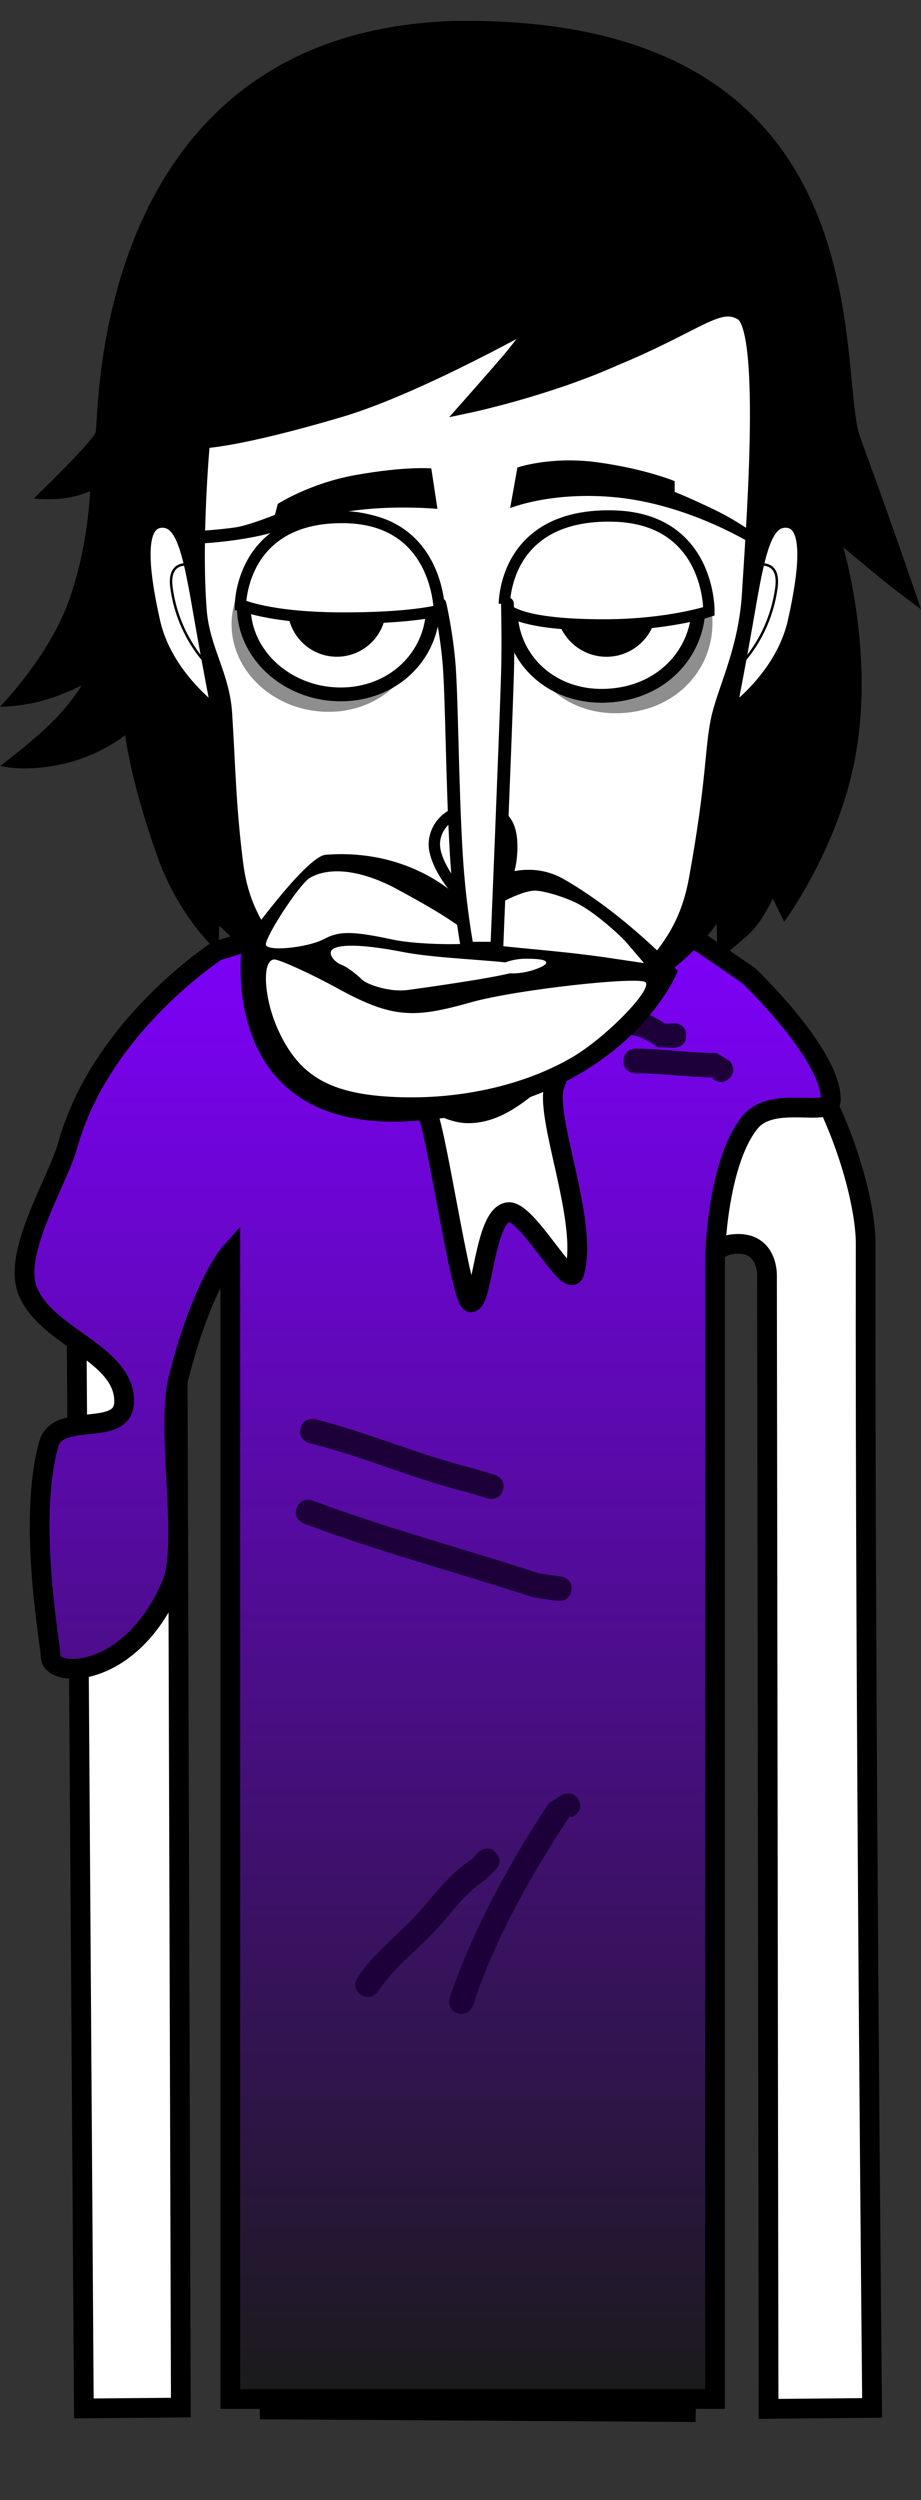 <svg version="1.1" xmlns="http://www.w3.org/2000/svg" xmlns:xlink="http://www.w3.org/1999/xlink" width="93.369" height="253.225" viewBox="0,0,93.369,253.225"><rect x="0" y="0" width="93.369" height="253.225" fill="#333333" stroke="none"/><defs><linearGradient x1="236.241" y1="152.335" x2="236.241" y2="304.139" gradientUnits="userSpaceOnUse" id="color-1"><stop offset="0" stop-color="#8000ff"/><stop offset="1" stop-color="#1a1a1a"/></linearGradient></defs><g transform="translate(-192.884,-61.154)"><g data-paper-data="{&quot;isPaintingLayer&quot;:true}" fill-rule="nonzero" stroke-linejoin="miter" stroke-miterlimit="10" stroke-dasharray="" stroke-dashoffset="0" style="mix-blend-mode: normal"><path d="M193.977,314.379v-253.225h91.182v253.225z" fill-opacity="0.01" fill="#000000" stroke="none" stroke-width="0" stroke-linecap="butt"/><path d="M201.385,305.094c0,0 -0.635,-94.384 -0.793,-118.012c-0.055,-8.153 8.187,-36.761 40.202,-36.921c31.602,-0.158 39.857,29.487 39.849,36.897c-0.077,46.243 0.654,117.986 0.654,117.986l-10.497,0.096l-0.159,-114.843c0,0 0.075,-3.099 -2.816,-3.154c-3.434,-0.065 -2.945,3.116 -2.945,3.116l-2.461,115.203l-42.214,-0.261l-3.639,-115.233c0,0 0.279,-2.919 -2.886,-2.934c-3.111,-0.015 -2.816,2.909 -2.816,2.909l0.353,115.067z" fill="#ffffff" stroke="#000000" stroke-width="2" stroke-linecap="butt"/><path d="M216.233,304.139v-116.107c0,0 -2.835,3.157 -5.266,12.751c-1.297,5.119 1.031,16.818 -0.674,20.832c-4.14,9.745 -12.269,9.52 -12.269,7.331c0,-1.093 -2.386,-13.658 -0.197,-21.538c0.93,-3.35 7.632,-0.557 7.642,-4.303c0.014,-4.975 -8.017,-6.504 -9.817,-11.302c-1.454,-3.877 3.105,-11.086 4.091,-14.634c3.377,-12.153 15.197,-19.745 15.197,-19.745c0,0 3.966,-0.999 5.949,-2.358c1.983,-1.359 4.31,-2.731 4.31,-2.731c0,0 -1.385,16.691 10.816,21.253c0.891,0.333 3.574,19.475 4.605,19.471c1.213,-0.005 1.354,-8.727 3.744,-9.124c1.922,-0.32 6.214,7.941 6.74,6.126c1.496,-5.154 -3.139,-15.972 -1.989,-19.026c4.35,-11.545 5.336,-16.975 5.336,-16.975c0,0 5.637,0.187 7.89,1.577c2.253,1.39 6.478,4.374 6.478,4.374c0,0 8.295,7.887 8.295,12.53c0,1.943 -5.873,-0.604 -8.218,2.317c-3.345,4.168 -3.525,13.666 -3.525,13.666v115.615z" fill="url(#color-1)" stroke="#000000" stroke-width="2" stroke-linecap="butt"/><path d="" data-paper-data="{&quot;index&quot;:null}" fill="#000000" stroke="none" stroke-width="1.5" stroke-linecap="butt"/><path d="" fill="#ffffff" stroke="none" stroke-width="0.5" stroke-linecap="butt"/><path d="" fill="#000000" stroke="none" stroke-width="0.5" stroke-linecap="butt"/><path d="" fill="#ff0000" stroke="none" stroke-width="0.5" stroke-linecap="butt"/><path d="" fill="#000000" stroke="none" stroke-width="0.5" stroke-linecap="butt"/><path d="" fill="#000000" stroke="none" stroke-width="0.5" stroke-linecap="butt"/><path d="" fill="#000000" stroke="none" stroke-width="0.5" stroke-linecap="butt"/><path d="" fill="#000000" stroke="none" stroke-width="0.5" stroke-linecap="butt"/><path d="" fill="#000000" stroke="none" stroke-width="0.5" stroke-linecap="butt"/><path d="" fill="#000000" stroke="none" stroke-width="0.5" stroke-linecap="butt"/><path d="M196.306,111.647c0,0 6.163,-5.922 6.292,-6.788c0.337,-2.271 -0.168,-40.173 35.968,-41.574c44.636,-0.914 39.015,35.349 41.531,42.19c3.45,9.381 6.157,17.4 6.157,17.4c0,0 -2.767,-2.054 -4.08,-3.134c-1.224,-1.008 -3.801,-3.146 -3.801,-3.146c0,0 3.091,10.348 1.311,20.695c-1.562,9.481 -7.298,17.225 -7.298,17.225l-1.155,-2.347c0,0 -1.023,2.198 -2.16,3.333c-1.137,1.135 -3.439,2.913 -3.439,2.913l-0.092,-3.704c0,0 -7.06,11.018 -24.351,10.872c-16.306,-0.255 -26.072,-10.675 -26.072,-10.675l-0.116,2.655c0,0 -3.895,-3.293 -6.181,-9.708c-2.725,-7.646 -3.239,-12.243 -3.239,-12.243c0,0 -2.339,1.899 -5.717,2.774c-4.233,1.097 -6.947,0.345 -6.947,0.345c0,0 3.608,-2.717 5.584,-4.77c1.76,-1.828 2.647,-3.377 2.647,-3.377c0,0 -2.108,1.085 -4.233,1.618c-2.217,0.556 -4.03,0.531 -4.03,0.531c0,0 4.975,-5.037 7.031,-10.874c1.941,-5.511 2.1,-10.957 2.1,-10.957c0,0 -1.362,0.662 -3.33,0.795c-1.248,0.085 -2.378,-0.049 -2.378,-0.049z" fill="#000000" stroke="none" stroke-width="1.5" stroke-linecap="butt"/><path d="M213.092,122.968c-0.577,-7.293 0.335,-17.154 0.335,-17.154c0,0 3.411,-0.041 13.914,-3.144c8.07,-2.384 20.547,-9.487 20.547,-9.487c0,0 -2.16,3.005 -3.408,4.46c-1.327,1.547 -3.993,4.563 -3.993,4.563c0,0 7.838,-1.668 14.675,-4.729c8.568,-3.536 10.593,-6.053 12.95,-4.593c2.783,1.724 1.03,23.183 0.718,28.741c-0.422,5.669 -2.533,9.5 -3.15,12.521c-0.617,3.021 -0.41,6.137 -2.206,16.04c-1.121,6.18 -4.162,8.925 -10.019,14.661c-5.858,5.736 -9.054,9.253 -13.014,9.322c-3.811,0.066 -8.936,-5.1 -13.935,-10.382c-5.324,-5.625 -8.875,-8.477 -9.716,-15.14c-0.757,-6 -0.777,-9.909 -1.123,-15.248c-0.253,-3.903 -2.261,-6.445 -2.576,-10.428z" fill="#ffffff" stroke="#000000" stroke-width="1.5" stroke-linecap="butt"/><path d="M261.279,110.977c0,0 1.451,0.565 4.015,1.797c2.342,1.125 4.101,2.454 4.101,2.454l-0,1.187c0,0 -6.635,-4.282 -14.502,-4.928c-6.29,-0.517 -10.29,1.132 -10.29,1.132l0.734,-4.112c0,0 3.366,-1.165 8.062,-0.534c4.863,0.654 7.883,1.917 7.883,1.917z" data-paper-data="{&quot;index&quot;:null}" fill="#000000" stroke="none" stroke-width="1.5" stroke-linecap="butt"/><path d="M214.792,133.092c0,0 -4.932,-3.517 -6.164,-8.975c-1.296,-5.743 -1.461,-9.733 0.48,-9.992c1.941,-0.259 2.703,2.377 3.733,8.356c1.029,5.979 1.951,10.611 1.951,10.611z" data-paper-data="{&quot;index&quot;:null}" fill="#ffffff" stroke="#000000" stroke-width="1" stroke-linecap="butt"/><path d="M214.589,129.144c0,0 -3.564,-2.923 -4.318,-8.451c-0.421,-3.083 2.157,-2.28 2.157,-2.28" fill="none" stroke="#000000" stroke-width="0.25" stroke-linecap="round"/><path d="M216.36,124.253c0.071,-4.892 4.838,-8.936 10.211,-8.858c5.373,0.078 9.027,4.248 8.956,9.14c-0.071,4.892 -4.124,8.794 -9.497,8.716c-5.373,-0.078 -9.742,-4.107 -9.671,-8.999z" fill="#8e8e8e" stroke="none" stroke-width="0" stroke-linecap="butt"/><path d="M246.067,124.254c0.204,-4.888 4.453,-8.858 9.77,-8.858c5.318,0 9.275,3.966 9.275,8.858c0,4.892 -3.886,9.071 -9.7,9.142c-5.53,0.067 -9.558,-4.037 -9.345,-9.142z" fill="#8e8e8e" stroke="none" stroke-width="0" stroke-linecap="butt"/><path d="M217.603,122.488c0.071,-4.892 4.838,-8.936 10.211,-8.858c5.373,0.078 9.027,4.248 8.956,9.14c-0.071,4.892 -4.124,8.794 -9.497,8.716c-5.373,-0.078 -9.742,-4.107 -9.671,-8.999z" fill="#ffffff" stroke="#000000" stroke-width="1.4" stroke-linecap="butt"/><path d="M222.04,122.606c0.04,-2.758 2.309,-4.962 5.067,-4.922c2.758,0.04 4.962,2.309 4.922,5.067c-0.04,2.758 -2.309,4.962 -5.067,4.922c-2.758,-0.04 -4.962,-2.309 -4.922,-5.067z" fill="#000000" stroke="none" stroke-width="1.5" stroke-linecap="butt"/><path d="M244.659,122.489c0.204,-4.888 4.453,-8.858 9.77,-8.858c5.318,0 9.275,3.966 9.275,8.858c0,4.892 -3.886,9.071 -9.7,9.142c-5.53,0.067 -9.558,-4.037 -9.345,-9.142z" fill="#ffffff" stroke="#000000" stroke-width="1.4" stroke-linecap="butt"/><path d="M249.262,122.574c0,-2.818 2.285,-5.103 5.103,-5.103c2.818,0 5.103,2.285 5.103,5.103c0,2.818 -2.285,5.103 -5.103,5.103c-2.818,0 -5.103,-2.285 -5.103,-5.103z" fill="#000000" stroke="none" stroke-width="1.5" stroke-linecap="butt"/><path d="M221.044,112.193c0,0 3.214,-2.081 7.826,-2.913c5.11,-0.922 7.738,-0.684 7.738,-0.684l0.623,4.101c0,0 -3.878,-0.374 -8.034,0.118c-5.559,0.657 -6.51,1.957 -10.713,2.751c-3.601,0.681 -6.703,0.694 -6.703,0.694l-0.124,-1.226c0,0 3.59,-0.212 5.212,-0.484c1.339,-0.225 3.889,-1.251 3.889,-1.251z" fill="#000000" stroke="none" stroke-width="1.5" stroke-linecap="butt"/><path d="M269.025,122.48c1.029,-5.979 1.791,-8.615 3.733,-8.356c1.941,0.259 1.776,4.249 0.48,9.992c-1.232,5.458 -6.164,8.975 -6.164,8.975c0,0 0.922,-4.633 1.951,-10.611z" data-paper-data="{&quot;index&quot;:null}" fill="#ffffff" stroke="#000000" stroke-width="1" stroke-linecap="butt"/><path d="M269.438,118.413c0,0 2.578,-0.803 2.157,2.28c-0.754,5.527 -4.318,8.451 -4.318,8.451" data-paper-data="{&quot;index&quot;:null}" fill="none" stroke="#000000" stroke-width="0.25" stroke-linecap="round"/><path d="M217.261,122.396c0,0 0.064,-9.015 10.601,-8.825c9.471,0.166 9.556,9.407 9.556,9.407c0,0 -2.864,0.819 -10.113,0.775c-7.291,-0.045 -10.043,-1.357 -10.043,-1.357z" fill="#ffffff" stroke="#000000" stroke-width="1.15" stroke-linecap="butt"/><path d="M244.008,122.527c0,0 -0.247,-9.458 11.198,-9.103c9.714,0.333 9.547,9.652 9.547,9.652c0,0 -4.124,1.365 -10.549,1.376c-9.709,0.018 -10.196,-1.925 -10.196,-1.925z" fill="#ffffff" stroke="#000000" stroke-width="1.15" stroke-linecap="butt"/><path d="M240.724,152.395c-1.034,0 -3.538,-3.26 -3.787,-5.364c-0.222,-1.882 1.315,-3.828 3.787,-3.828c2.472,0 4.202,0.491 4.03,4.189c-0.146,3.138 -1.558,5.003 -4.03,5.003z" fill="#ffffff" stroke="#000000" stroke-width="1.15" stroke-linecap="butt"/><path d="M243.872,212.079c-0.355,1.198 -1.554,0.843 -1.554,0.843l-2.29,-0.679c-5.346,-1.337 -10.456,-3.597 -15.761,-4.91c0,0 -1.213,-0.303 -0.91,-1.516c0.303,-1.213 1.516,-0.91 1.516,-0.91c5.325,1.343 10.445,3.582 15.814,4.924l2.342,0.694c0,0 1.198,0.355 0.843,1.554z" fill="#1d003a" stroke="none" stroke-width="0.5" stroke-linecap="butt"/><path d="M250.808,222.248c-0.18,1.237 -1.417,1.057 -1.417,1.057l-2.433,-0.358c-7.735,-2.515 -15.639,-4.611 -23.257,-7.467c0,0 -1.17,-0.439 -0.732,-1.609c0.439,-1.17 1.609,-0.732 1.609,-0.732c7.519,2.821 15.324,4.863 22.95,7.374l2.222,0.319c0,0 1.237,0.18 1.057,1.417z" fill="#1d003a" stroke="none" stroke-width="0.5" stroke-linecap="butt"/><path d="M243.127,248.771c0.884,0.884 0,1.768 0,1.768l-1.053,1.018c-1.883,1.244 -3.033,2.823 -4.468,4.494c-2.128,2.478 -4.595,4.101 -6.392,6.797c0,0 -0.693,1.04 -1.733,0.347c-1.04,-0.693 -0.347,-1.733 -0.347,-1.733c1.864,-2.796 4.36,-4.449 6.539,-6.996c1.595,-1.864 2.934,-3.591 5.015,-4.989l0.672,-0.706c0,0 0.884,-0.884 1.768,0z" fill="#1d003a" stroke="none" stroke-width="0.5" stroke-linecap="butt"/><path d="M251.551,243.492c0.559,1.118 -0.559,1.677 -0.559,1.677l-0.381,0.006c-3.808,5.712 -7.643,12.522 -9.768,19.099c0,0 -0.395,1.186 -1.581,0.791c-1.186,-0.395 -0.791,-1.581 -0.791,-1.581c2.322,-6.801 6.093,-13.744 10.06,-19.695l1.343,-0.856c0,0 1.118,-0.559 1.677,0.559z" fill="#1d003a" stroke="none" stroke-width="0.5" stroke-linecap="butt"/><path d="M262.459,166.033c0,1.25 -1.25,1.25 -1.25,1.25l-1.688,-0.064c-0.878,-0.658 -1.957,-1.282 -3.053,-1.229c0,0 -1.25,0 -1.25,-1.25c0,-1.25 1.25,-1.25 1.25,-1.25c1.358,0.041 2.757,0.542 3.844,1.357l0.898,-0.064c0,0 1.25,0 1.25,1.25z" fill="#1d003a" stroke="none" stroke-width="0.5" stroke-linecap="butt"/><path d="M266.834,170.365c-0.884,0.884 -1.768,0 -1.768,0l0.453,-0.065c-2.732,-0.012 -5.42,-0.431 -8.19,-0.431c0,0 -1.25,0 -1.25,-1.25c0,-1.25 1.25,-1.25 1.25,-1.25c2.758,0 5.477,0.445 8.19,0.431l1.315,0.797c0,0 0.884,0.884 0,1.768z" fill="#1d003a" stroke="none" stroke-width="0.5" stroke-linecap="butt"/><g stroke="none" stroke-linecap="butt"><path d="M261.596,159.501c0,0 -5.261,13.743 -26.818,15.193c-20.137,1.355 -17.38,-17.725 -17.38,-17.725c0,0 6.454,-9.083 8.506,-9.24c8.806,-0.673 13.612,4.473 13.612,4.473c0,0 5.312,-4.993 10.55,-1.987c6.248,3.585 11.53,9.286 11.53,9.286z" fill="#000000" stroke-width="0"/><path d="M224.292,150.076c1.964,-1.157 5.127,-0.801 8.559,0.986c3.086,1.661 8.694,4.763 7.83,5.583c-0.194,0.21 -5.306,0.237 -7.917,-0.31c-4.23,-0.904 -5.493,-0.89 -7.068,-0.049c-1.726,0.883 -5.859,1.28 -5.859,0.523c0,-0.883 3.398,-6.102 4.455,-6.733z" data-paper-data="{&quot;noHover&quot;:false,&quot;origItem&quot;:[&quot;Path&quot;,{&quot;applyMatrix&quot;:true,&quot;segments&quot;:[[[492.02085,349.40997],[0,0],[-0.38282,0.22838]],[[490.41929,351.75463],[0,-0.31972],[0,0.27406]],[[492.52085,351.53387],[-0.625,0.31972],[0.57032,-0.3045]],[[494.92711,351.55671],[-1.53126,-0.32734],[0.94532,0.19792]],[[496.77867,351.77747],[-0.0703,0.07612],[0.3125,-0.29688]],[[494.95055,349.76015],[1.11718,0.60138],[-1.24218,-0.64706]],[[492.02087,349.40997],[0.71094,-0.41868],[0,0]]],&quot;closed&quot;:true,&quot;fillColor&quot;:[0,0,0]}]}" fill="#ffffff" stroke-width="0.5"/><path d="M247.134,151.364c0.734,0 2.758,0.534 4.269,1.291c1.511,0.757 3.769,2.675 4.892,3.853l1.879,2.197l-2.982,-0.443c-8.028,-1.241 -15.497,-1.175 -15.756,-2.479c0.892,-1.451 5.734,-4.42 7.698,-4.42z" data-paper-data="{&quot;noHover&quot;:false,&quot;origItem&quot;:[&quot;Path&quot;,{&quot;applyMatrix&quot;:true,&quot;segments&quot;:[[[500.27873,349.88955],[0,0],[-0.71094,0]],[[499.02091,351.00859],[-0.09374,-0.52526],[0.09376,0.47198]],[[503.04435,352.25705],[-2.90626,-0.44914],[0,0]],[504.11467,352.43213],[[503.42717,351.65565],[0,0],[-0.40624,-0.4263]],[[501.73185,350.38435],[0.54688,0.27406],[-0.54688,-0.27406]],[[500.27873,349.88953],[0.26562,0],[0,0]]],&quot;closed&quot;:true,&quot;fillColor&quot;:[0,0,0]}]}" fill="#ffffff" stroke-width="0.5"/><path d="M247.672,159.131c-1.834,0.82 -4.157,0.819 -4.157,-0.001c0,-0.421 1.544,-0.93 2.925,-0.867c1.964,0 2.289,0.384 1.231,0.868z" data-paper-data="{&quot;noHover&quot;:false,&quot;origItem&quot;:[&quot;Path&quot;,{&quot;applyMatrix&quot;:true,&quot;segments&quot;:[[[499.90373,352.40169],[0.71094,0],[-0.5,-0.02284]],[[498.99749,352.63007],[0,-0.15226],[0,0.29688]],[[500.30217,352.63007],[-0.66406,0.29688],[0.38282,-0.17508]]],&quot;closed&quot;:true,&quot;fillColor&quot;:[0,0,0]}]}" fill="#ffffff" stroke-width="0.5"/><path d="M227.134,161.277c5.525,3.028 7.711,3.039 13.495,1.398c4.618,-1.304 17.049,-2.644 17.697,-2.034c0.734,0.757 -4.21,5.792 -7.62,7.706c-4.813,2.755 -11.239,4.196 -17.692,3.922c-6.647,-0.273 -9.763,-2.117 -11.878,-6.68c-1.511,-3.217 -1.752,-7.252 -0.436,-7.252c0.518,0 3.671,1.425 6.434,2.939z" data-paper-data="{&quot;noHover&quot;:false,&quot;origItem&quot;:[&quot;Path&quot;,{&quot;applyMatrix&quot;:true,&quot;segments&quot;:[[[490.73181,352.37885],[0.1875,0],[-0.47656,0]],[[490.89587,354.96711],[-0.54688,-1.16472],[0.76562,1.65192]],[[495.16149,357.31177],[-2.40624,-0.09896],[2.33594,0.09896]],[[501.40367,355.94151],[-1.74218,0.99724],[1.23438,-0.69274]],[[504.16149,353.20099],[0.26562,0.27406],[-0.23438,-0.22076]],[[497.80211,354.00031],[1.67188,-0.47198],[-2.09374,0.59378]],[[492.87243,353.37609],[2,1.0962],[-1,-0.5481]]],&quot;closed&quot;:true,&quot;fillColor&quot;:[0,0,0]}]}" fill="#ffffff" stroke-width="0.5"/><path d="M233.798,157.593c6.777,1.304 23.696,0.606 0.475,3.829c-1.903,0.264 -4.162,-0.553 -4.68,-1.036c-0.475,-0.484 -1.4,-1.206 -2.004,-1.479c-0.647,-0.21 -1.18,-0.806 -1.18,-1.227c0,-0.883 2.469,-1.054 7.39,-0.087z" data-paper-data="{&quot;noHover&quot;:false,&quot;origItem&quot;:[&quot;Path&quot;,{&quot;applyMatrix&quot;:true,&quot;segments&quot;:[[[492.80219,352.12765],[0,-0.31972],[0,0.15226]],[[493.23187,352.55395],[-0.23436,-0.07612],[0.21876,0.09896]],[[493.95063,353.04877],[-0.17188,-0.1751],[0.1875,0.17508]],[[495.49751,353.37611],[-0.69532,0],[2.40624,0]],[[495.32563,352.15811],[2.45312,0.47198],[-1.78124,-0.35018]]],&quot;closed&quot;:true,&quot;fillColor&quot;:[0,0,0]}]}" fill="#ffffff" stroke-width="0.5"/></g><path d="M244.326,122.302c0,0 0.103,3.97 0.006,7.127c-0.192,6.251 -1.081,27.761 -1.081,27.761l-2.982,0.009c0,0 -0.803,-4.173 -1.123,-9.5c-0.434,-7.211 -0.45,-16.293 -0.763,-19.632c-0.298,-3.165 -0.896,-5.715 -0.896,-5.715" fill="#ffffff" stroke="#000000" stroke-width="1.3" stroke-linecap="round"/></g></g></svg>
